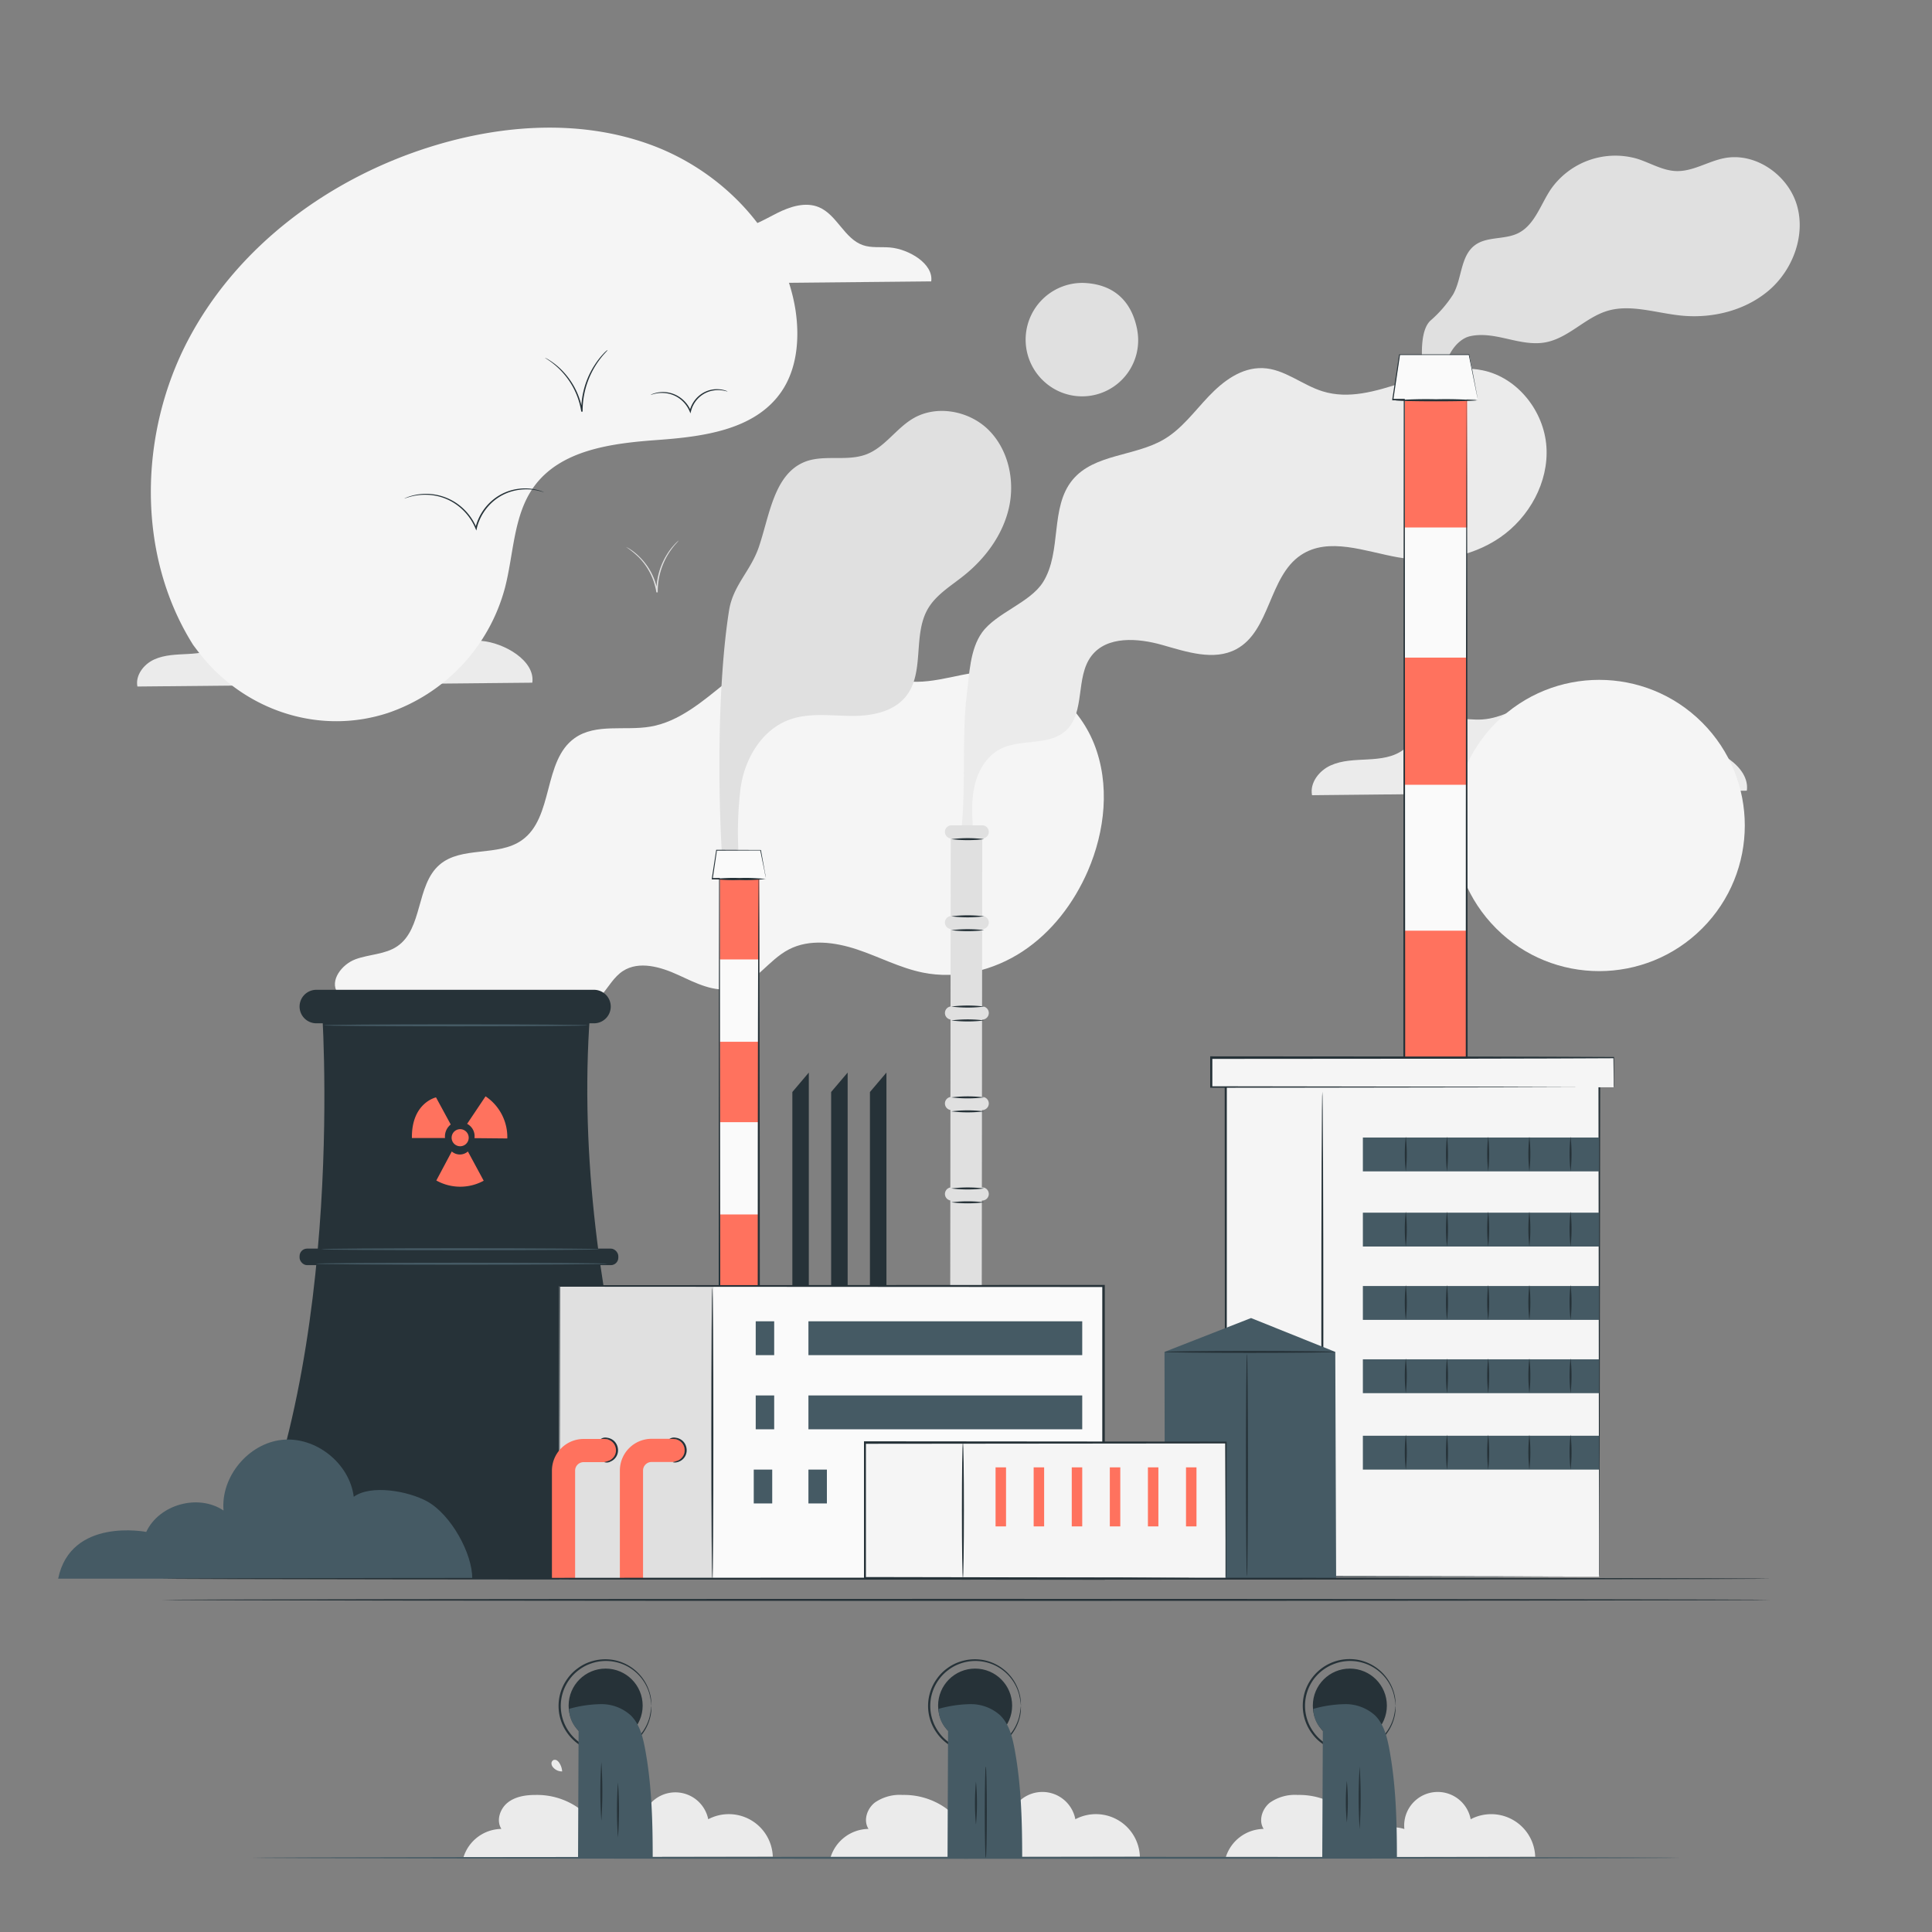 <svg xmlns="http://www.w3.org/2000/svg" viewBox="0 0 500 500"><rect x="0" y="0" width="500" height="500" fill="#808080" stroke="none"/><g id="background-complete"><path d="M452.08,204.63c.86-6.25-8-11.4-14.6-11.93-3.16-.26-6.45.23-9.45-.82-6.49-2.26-9.08-10.65-15.42-13.32-4.73-2-10.19-.22-14.78,2.09s-9.13,5.22-14.26,5.55c-4.46.28-9.31-1.37-13.21.81-2.91,1.62-4.44,5-7.12,7s-6,2.35-9.3,2.53-6.62.21-9.59,1.56-5.41,4.49-4.8,7.7Z" style="fill:#ebebeb"></path><path d="M241,72.82c.63-4.6-5.87-8.39-10.75-8.78-2.33-.19-4.75.17-6.95-.6-4.78-1.67-6.69-7.84-11.35-9.81-3.49-1.47-7.5-.16-10.88,1.54S194.3,59,190.53,59.26c-3.29.21-6.85-1-9.73.59-2.14,1.2-3.26,3.66-5.23,5.12s-4.45,1.73-6.85,1.86-4.87.15-7.06,1.15-4,3.3-3.53,5.66Z" style="fill:#f5f5f5"></path><path d="M137.76,176.68c.79-5.67-7.23-10.34-13.25-10.83-2.87-.23-5.85.21-8.57-.74-5.9-2.05-8.25-9.67-14-12.1-4.3-1.81-9.25-.19-13.42,1.9s-8.29,4.74-13,5c-4,.26-8.45-1.24-12,.74-2.64,1.47-4,4.51-6.46,6.31s-5.49,2.13-8.44,2.29-6,.19-8.71,1.42-4.91,4.08-4.35,7Z" style="fill:#ebebeb"></path><path d="M117.27,85.55s-.3-.08-.84-.19a6.74,6.74,0,0,0-2.31-.06A6.17,6.17,0,0,0,111,86.65a6.4,6.4,0,0,0-2.17,3.46v0l-.13.51-.2-.49a6.88,6.88,0,0,0-2.6-3.15,6.7,6.7,0,0,0-3.19-1.08,8.71,8.71,0,0,0-3.12.39,2.85,2.85,0,0,1,.79-.34,6.82,6.82,0,0,1,5.69.76A7,7,0,0,1,108.85,90l-.33,0v0a6.65,6.65,0,0,1,2.31-3.63,6.43,6.43,0,0,1,5.62-1.17A2.55,2.55,0,0,1,117.27,85.55Z" style="fill:#e0e0e0"></path><path d="M175.65,139.87a9.52,9.52,0,0,1-.76.89A19.2,19.2,0,0,0,173,143.3a18.62,18.62,0,0,0-2.78,9.88v.13l-.35,0a16.58,16.58,0,0,0-4.55-9.07,23.29,23.29,0,0,0-3.32-2.7l.27.13a7.06,7.06,0,0,1,.75.43,14.58,14.58,0,0,1,2.47,2,16.14,16.14,0,0,1,4.72,9.19l-.34,0v-.12a18.16,18.16,0,0,1,2.93-10,16.7,16.7,0,0,1,2-2.51c.25-.27.48-.46.62-.6A1.63,1.63,0,0,1,175.65,139.87Z" style="fill:#e0e0e0"></path><path d="M200,480.52a11.39,11.39,0,0,0-16.71-9.7,8.68,8.68,0,0,0-17.15,2.53,9.86,9.86,0,0,0-11.42,4.42,12.16,12.16,0,0,0-5.14-9.95,18.66,18.66,0,0,0-11-3.29c-2.54,0-5.23.41-7.21,2s-3,4.63-1.61,6.79a10.44,10.44,0,0,0-9.81,7.33Z" style="fill:#ebebeb"></path><path d="M295,480.52a11.38,11.38,0,0,0-16.7-9.7,8.68,8.68,0,0,0-17.16,2.53,9.85,9.85,0,0,0-11.41,4.42,12.21,12.21,0,0,0-5.14-9.95,18.7,18.7,0,0,0-11-3.29,11.26,11.26,0,0,0-7.22,2c-2,1.59-3,4.63-1.6,6.79a10.43,10.43,0,0,0-9.81,7.33Z" style="fill:#ebebeb"></path><path d="M397.31,480.52a11.39,11.39,0,0,0-16.7-9.7,8.68,8.68,0,0,0-17.16,2.53A9.85,9.85,0,0,0,352,477.77a12.21,12.21,0,0,0-5.14-9.95,18.7,18.7,0,0,0-11-3.29,11.26,11.26,0,0,0-7.22,2c-2,1.59-3,4.63-1.61,6.79a10.42,10.42,0,0,0-9.8,7.33Z" style="fill:#ebebeb"></path><path d="M145.49,458.45a4.59,4.59,0,0,0-.72-2.18,2.11,2.11,0,0,0-.65-.68,1,1,0,0,0-.91-.08,1,1,0,0,0-.49.93,1.67,1.67,0,0,0,.47,1,3,3,0,0,0,2.3,1" style="fill:#ebebeb"></path></g><g id="background-simple"><path d="M50,166.93l1.19,1.58c10.1,13.33,26.59,20.29,42.93,17.55a44.15,44.15,0,0,0,6.2-1.52,47,47,0,0,0,30.37-32.44c2.29-8.84,2.16-18.74,7.48-26.13,6.93-9.6,20.2-11.25,31.93-12.1s25-2.53,31.89-12.17c4.31-6,5-14.06,3.89-21.43-3.07-19.51-18.55-35.64-36.83-42.56s-38.83-5.58-57.46.22c-26.1,8.12-49.92,25.5-62.8,49.86S35.27,143.59,50,166.93Z" style="fill:#f5f5f5"></path><circle cx="413.86" cy="213.63" r="37.69" transform="translate(-29.84 355.22) rotate(-45)" style="fill:#f5f5f5"></circle></g><g id="hazardous-waste"><circle cx="156.74" cy="441.41" r="9.58" style="fill:#263238"></circle><path d="M168.6,441.46a21.57,21.57,0,0,0-.47-2.88,11.69,11.69,0,0,0-15.35-8,10.78,10.78,0,0,0-2.94,1.59,11,11,0,0,0-2.45,2.46,11.56,11.56,0,0,0,0,13.73,11.54,11.54,0,0,0,5.39,4.05,11.62,11.62,0,0,0,11-1.63,11.83,11.83,0,0,0,4.32-6.41,21.88,21.88,0,0,0,.47-2.87,3.4,3.4,0,0,1,0,.76,5.55,5.55,0,0,1-.07.92,8.6,8.6,0,0,1-.22,1.24,12,12,0,0,1-9.36,8.94,12.06,12.06,0,0,1-6.36-.49,12,12,0,0,1-5.63-4.21,12,12,0,0,1,0-14.33,11.15,11.15,0,0,1,2.57-2.56,11.34,11.34,0,0,1,3.06-1.64,12.17,12.17,0,0,1,6.36-.5,12,12,0,0,1,9.36,8.94,8.48,8.48,0,0,1,.22,1.25,5.47,5.47,0,0,1,.07.92A3.4,3.4,0,0,1,168.6,441.46Z" style="fill:#263238"></path><path d="M147.29,442.25a31.73,31.73,0,0,1,8.25-1.22,11.33,11.33,0,0,1,7.66,2.87c2.28,2.21,3.13,5.47,3.72,8.58,1.75,9.31,2,18.84,2,28.32H149.6l.14-32.91A7.74,7.74,0,0,1,147.29,442.25Z" style="fill:#455a64"></path><circle cx="252.36" cy="441.41" r="9.58" style="fill:#263238"></circle><path d="M264.22,441.46a21.57,21.57,0,0,0-.47-2.88,11.69,11.69,0,0,0-15.35-8,10.78,10.78,0,0,0-2.94,1.59,11,11,0,0,0-2.45,2.46,11.56,11.56,0,0,0,0,13.73,10.84,10.84,0,0,0,2.45,2.47,11,11,0,0,0,2.94,1.58,11.6,11.6,0,0,0,11-1.63,11.8,11.8,0,0,0,4.33-6.41,21.88,21.88,0,0,0,.47-2.87,4,4,0,0,1,0,.76,4.53,4.53,0,0,1-.06.92,8.6,8.6,0,0,1-.22,1.24,12,12,0,0,1-9.36,8.94,12.06,12.06,0,0,1-6.36-.49,11.54,11.54,0,0,1-3.07-1.64,11.82,11.82,0,0,1-2.57-2.57,12,12,0,0,1,0-14.33,11.31,11.31,0,0,1,2.56-2.56,11.54,11.54,0,0,1,3.07-1.64,12.17,12.17,0,0,1,6.36-.5,12,12,0,0,1,5.06,2.29,11.82,11.82,0,0,1,4.3,6.65,8.48,8.48,0,0,1,.22,1.25,4.49,4.49,0,0,1,.06.92A4,4,0,0,1,264.22,441.46Z" style="fill:#263238"></path><path d="M242.91,442.25a31.73,31.73,0,0,1,8.25-1.22,11.33,11.33,0,0,1,7.66,2.87c2.28,2.21,3.13,5.47,3.72,8.58,1.75,9.31,2,18.84,2,28.32H245.22l.14-32.91A7.71,7.71,0,0,1,242.91,442.25Z" style="fill:#455a64"></path><circle cx="349.34" cy="441.41" r="9.58" style="fill:#263238"></circle><path d="M361.2,441.46a21.57,21.57,0,0,0-.47-2.88,11.69,11.69,0,0,0-15.35-8,11.72,11.72,0,0,0-5.39,4,11.6,11.6,0,0,0,0,13.73,11,11,0,0,0,2.45,2.47,11.18,11.18,0,0,0,2.94,1.58,11.62,11.62,0,0,0,11-1.63,11.83,11.83,0,0,0,4.32-6.41,21.88,21.88,0,0,0,.47-2.87,3.4,3.4,0,0,1,0,.76,5.55,5.55,0,0,1-.07.92,8.6,8.6,0,0,1-.22,1.24,12,12,0,0,1-9.36,8.94,12,12,0,0,1-6.35-.49,11.25,11.25,0,0,1-3.07-1.64,11.39,11.39,0,0,1-2.57-2.57,12,12,0,0,1,0-14.33,12.18,12.18,0,0,1,5.64-4.2,12.12,12.12,0,0,1,6.35-.5,12,12,0,0,1,9.36,8.94,8.48,8.48,0,0,1,.22,1.25,5.47,5.47,0,0,1,.07.92A3.4,3.4,0,0,1,361.2,441.46Z" style="fill:#263238"></path><path d="M339.89,442.25a31.8,31.8,0,0,1,8.26-1.22,11.36,11.36,0,0,1,7.66,2.87c2.27,2.21,3.12,5.47,3.71,8.58,1.75,9.31,2,18.84,2,28.32H342.2l.15-32.91A7.75,7.75,0,0,1,339.89,442.25Z" style="fill:#455a64"></path><path d="M434.91,480.8c0,.14-82.79.26-184.9.26s-184.92-.12-184.92-.26,82.77-.26,184.92-.26S434.91,480.65,434.91,480.8Z" style="fill:#455a64"></path><path d="M155.63,471.25a111.94,111.94,0,0,1,0-15.25,111.94,111.94,0,0,1,0,15.25Z" style="fill:#263238"></path><path d="M159.93,475.55a98,98,0,0,1,0-14.27,94.41,94.41,0,0,1,0,14.27Z" style="fill:#263238"></path><path d="M252.58,472.22a59.79,59.79,0,0,1,0-11.14,59.79,59.79,0,0,1,0,11.14Z" style="fill:#263238"></path><path d="M255.12,480.82c-.14,0-.26-5.29-.26-11.82s.12-11.83.26-11.83.27,5.3.27,11.83S255.27,480.82,255.12,480.82Z" style="fill:#263238"></path><path d="M348.56,471.64a55.69,55.69,0,0,1,0-10.75,55.69,55.69,0,0,1,0,10.75Z" style="fill:#263238"></path><path d="M351.88,473.4a126.77,126.77,0,0,1,0-16.23,126.77,126.77,0,0,1,0,16.23Z" style="fill:#263238"></path></g><g id="Factory"><path d="M87.36,256.93c-2.14-3.13,1.09-7.37,4.66-8.68s7.67-1.22,10.8-3.36c6.67-4.55,4.81-15.82,10.93-21.09,5.68-4.91,15.13-2,21.28-6.34,8.34-5.83,5.41-20.61,13.72-26.46,5.47-3.85,13-1.82,19.57-2.95,14.92-2.55,24.28-21.09,39.42-20.83,9.48.16,17.34,7.95,26.76,9.08,7.65.92,15.17-2.69,22.88-2.66,11.29,0,21.58,8.35,25.76,18.84s2.87,22.61-1.64,33c-3.61,8.27-9.3,15.76-16.83,20.73s-17,7.28-25.81,5.5c-5.92-1.19-11.34-4.1-17.07-6s-12.29-2.77-17.63,0-8.67,8.76-14.44,10.1c-4.86,1.12-9.71-1.43-14.24-3.51s-10.1-3.7-14.27-1c-2.31,1.51-3.68,4.06-5.47,6.17s-4.53,3.92-7.17,3.09" style="fill:#f5f5f5"></path><path d="M83.24,259.59s6.84,90.88-21.86,149h114.8s-30-73.55-23.18-150Z" style="fill:#263238"></path><path d="M153.72,264.83H81.87a4.34,4.34,0,0,1-4.34-4.33h0a4.34,4.34,0,0,1,4.34-4.34h71.85a4.34,4.34,0,0,1,4.34,4.34h0A4.33,4.33,0,0,1,153.72,264.83Z" style="fill:#263238"></path><rect x="77.53" y="323.14" width="82.49" height="4.28" rx="1.94" style="fill:#263238"></rect><path d="M152.15,265.35c0,.15-15.33.26-34.24.26s-34.24-.11-34.24-.26,15.33-.26,34.24-.26S152.15,265.21,152.15,265.35Z" style="fill:#455a64"></path><path d="M155.24,323.3c0,.15-16.15.26-36.07.26s-36.07-.11-36.07-.26,16.15-.26,36.07-.26S155.24,323.16,155.24,323.3Z" style="fill:#455a64"></path><path d="M157.25,327.05c0,.14-16.92.26-37.79.26s-37.8-.12-37.8-.26,16.92-.26,37.8-.26S157.25,326.9,157.25,327.05Z" style="fill:#455a64"></path><path d="M122.21,408.56c.1-6.34-5.4-16.53-11.66-20-4.86-2.67-14.55-4.44-19-1.19-1.08-8.69-9.86-15.66-18.57-14.74S57.1,382.2,57.85,390.92c-6.52-4.4-16.68-1.59-20,5.54,0,0-19.53-3.85-22.8,12.1Z" style="fill:#455a64"></path><path d="M112.84,284s-6.37,1.39-6.24,10.52h8.57a3.94,3.94,0,0,1,1.48-3.5Z" style="fill:#FF725E"></path><path d="M131.29,294.63a12.7,12.7,0,0,0-5.63-10.9l-4.77,7.12a3.6,3.6,0,0,1,1.9,3.7Z" style="fill:#FF725E"></path><path d="M112.92,305.51a12.69,12.69,0,0,0,12.26.06L121.09,298a3.17,3.17,0,0,1-4.17,0Z" style="fill:#FF725E"></path><path d="M121.3,294.44a2.21,2.21,0,1,1-2.21-2.21A2.21,2.21,0,0,1,121.3,294.44Z" style="fill:#FF725E"></path><path d="M400.21,115.58c-.63-9.17-7.45-17.86-16.46-19.73-13.85-2.88-27.95,9.62-41.47,5.42-5.32-1.65-9.89-5.8-15.46-6s-10.25,3.36-14,7.29-7,8.48-11.7,11.21c-7.49,4.36-17.92,3.7-23.49,10.35-6,7.15-2.74,18.63-7.69,26.53-3.33,5.32-12.08,7.93-15.76,13-3.19,4.41-3.32,10.91-4,16.31-1.33,10.91-.13,24.5-1.45,35.4l3.09-.25c-.24-4-.48-8,.41-11.83s3.1-7.61,6.62-9.43c5.3-2.73,12.57-.74,17-4.76,5.12-4.69,2.39-13.84,6.62-19.35,4-5.22,12-4.62,18.31-2.83s13.36,4.2,19.16,1.1c8.86-4.74,8.38-18.81,16.75-24.37,7.18-4.78,16.62-.9,25.12.6,9.06,1.59,18.83.07,26.4-5.14S400.84,124.76,400.21,115.58Z" style="fill:#ebebeb"></path><path d="M294.32,85.41c-1.09-5.87-4.65-11.83-13.9-12.19A14.68,14.68,0,0,0,270.51,99a14.51,14.51,0,0,0,23.81-13.55Z" style="fill:#e0e0e0"></path><rect x="317.18" y="277.59" width="96.68" height="130.5" style="fill:#f5f5f5"></rect><path d="M413.86,408.09s0-.22,0-.63,0-1,0-1.84c0-1.62,0-4,0-7.11,0-6.21,0-15.28-.07-26.77,0-22.95-.07-55.55-.11-94.15l.23.23-96.67,0h0l.26-.26c0,48.67,0,93.77-.05,130.5l-.21-.22,70.24.11L407,408l5.14,0,1.77,0-1.73,0-5.09,0-19.48.06-70.38.11H317v-.21c0-36.73,0-81.83-.05-130.5v-.27h.27l96.67,0h.24v.24c-.05,38.67-.09,71.31-.12,94.31,0,11.46-.05,20.51-.06,26.71q0,4.63,0,7.07c0,.79,0,1.39,0,1.8S413.86,408.09,413.86,408.09Z" style="fill:#263238"></path><path d="M342.22,406.85c-.14,0-.26-27.84-.26-62.17s.12-62.17.26-62.17.26,27.83.26,62.17S342.36,406.85,342.22,406.85Z" style="fill:#263238"></path><path d="M465.07,53.21c-2.27-7.91-10.75-13.86-18.83-12.28-4.24.83-8.14,3.49-12.46,3.34-3.51-.12-6.65-2.09-10-3.16A20.36,20.36,0,0,0,401.34,49c-2.68,4-4.19,9.31-8.55,11.4-3.49,1.67-8,.75-11.09,3.06-3.79,2.83-3.31,8.65-5.65,12.76A31.07,31.07,0,0,1,370.17,83c-2.74,2.63-2.21,9.52-2,12.23h6c.12-3.28,3-7.45,6.21-8.2s6.54-.06,9.74.67,6.51,1.49,9.74.92c6-1.06,10.31-6.4,16.11-8.16s12.23.41,18.39,1.13c8.18,1,16.89-1,23.19-6.24S467.34,61.13,465.07,53.21Z" style="fill:#e0e0e0"></path><polygon points="301.48 408.56 301.37 349.87 323.77 341.11 345.57 349.87 345.79 408.56 301.48 408.56" style="fill:#455a64"></polygon><path d="M345.57,349.87c0,.15-9.89.26-22.1.26s-22.1-.11-22.1-.26,9.89-.26,22.1-.26S345.57,349.73,345.57,349.87Z" style="fill:#263238"></path><path d="M322.71,408c-.14,0-.26-12.91-.26-28.84s.12-28.83.26-28.83.26,12.9.26,28.83S322.85,408,322.71,408Z" style="fill:#263238"></path><rect x="352.71" y="294.39" width="61.15" height="8.76" style="fill:#455a64"></rect><path d="M363.82,303.15a39.51,39.51,0,0,1,0-9,39.51,39.51,0,0,1,0,9Z" style="fill:#263238"></path><path d="M374.48,303.15a39.51,39.51,0,0,1,0-9,39.51,39.51,0,0,1,0,9Z" style="fill:#263238"></path><path d="M385.14,303.15a39.51,39.51,0,0,1,0-9,39.51,39.51,0,0,1,0,9Z" style="fill:#263238"></path><path d="M395.8,303.15a39.51,39.51,0,0,1,0-9,39.51,39.51,0,0,1,0,9Z" style="fill:#263238"></path><path d="M406.46,303.15a39.51,39.51,0,0,1,0-9,39.51,39.51,0,0,1,0,9Z" style="fill:#263238"></path><rect x="352.71" y="313.84" width="61.15" height="8.76" style="fill:#455a64"></rect><path d="M363.82,322.6a39.51,39.51,0,0,1,0-9.05,39.51,39.51,0,0,1,0,9.05Z" style="fill:#263238"></path><path d="M374.48,322.6a39.51,39.51,0,0,1,0-9.05,39.51,39.51,0,0,1,0,9.05Z" style="fill:#263238"></path><path d="M385.14,322.6a39.51,39.51,0,0,1,0-9.05,39.51,39.51,0,0,1,0,9.05Z" style="fill:#263238"></path><path d="M395.8,322.6a39.51,39.51,0,0,1,0-9.05,39.51,39.51,0,0,1,0,9.05Z" style="fill:#263238"></path><path d="M406.46,322.6a39.51,39.51,0,0,1,0-9.05,39.51,39.51,0,0,1,0,9.05Z" style="fill:#263238"></path><rect x="352.71" y="332.82" width="61.15" height="8.76" style="fill:#455a64"></rect><path d="M363.82,341.58a39.51,39.51,0,0,1,0-9.05,39.51,39.51,0,0,1,0,9.05Z" style="fill:#263238"></path><path d="M374.48,341.58a39.51,39.51,0,0,1,0-9.05,39.51,39.51,0,0,1,0,9.05Z" style="fill:#263238"></path><path d="M385.14,341.58a39.51,39.51,0,0,1,0-9.05,39.51,39.51,0,0,1,0,9.05Z" style="fill:#263238"></path><path d="M395.8,341.58a39.51,39.51,0,0,1,0-9.05,39.51,39.51,0,0,1,0,9.05Z" style="fill:#263238"></path><path d="M406.46,341.58a39.51,39.51,0,0,1,0-9.05,39.51,39.51,0,0,1,0,9.05Z" style="fill:#263238"></path><rect x="352.71" y="351.79" width="61.15" height="8.76" style="fill:#455a64"></rect><path d="M363.82,360.55a39.42,39.42,0,0,1,0-9,39.42,39.42,0,0,1,0,9Z" style="fill:#263238"></path><path d="M374.48,360.55a39.42,39.42,0,0,1,0-9,39.42,39.42,0,0,1,0,9Z" style="fill:#263238"></path><path d="M385.14,360.55a39.42,39.42,0,0,1,0-9,39.42,39.42,0,0,1,0,9Z" style="fill:#263238"></path><path d="M395.8,360.55a39.42,39.42,0,0,1,0-9,39.42,39.42,0,0,1,0,9Z" style="fill:#263238"></path><path d="M406.46,360.55a39.42,39.42,0,0,1,0-9,39.42,39.42,0,0,1,0,9Z" style="fill:#263238"></path><rect x="352.71" y="371.57" width="61.15" height="8.76" style="fill:#455a64"></rect><path d="M363.82,380.33a39.51,39.51,0,0,1,0-9.05,39.51,39.51,0,0,1,0,9.05Z" style="fill:#263238"></path><path d="M374.48,380.33a39.51,39.51,0,0,1,0-9.05,39.51,39.51,0,0,1,0,9.05Z" style="fill:#263238"></path><path d="M385.14,380.33a39.51,39.51,0,0,1,0-9.05,39.51,39.51,0,0,1,0,9.05Z" style="fill:#263238"></path><path d="M395.8,380.33a39.51,39.51,0,0,1,0-9.05,39.51,39.51,0,0,1,0,9.05Z" style="fill:#263238"></path><path d="M406.46,380.33a39.51,39.51,0,0,1,0-9.05,39.51,39.51,0,0,1,0,9.05Z" style="fill:#263238"></path><rect x="313.44" y="273.78" width="104.16" height="7.61" style="fill:#f5f5f5"></rect><path d="M417.6,281.39s0-.17,0-.5,0-.82,0-1.45c0-1.29,0-3.18-.05-5.66l.09.09c-15.76.1-56.48.17-104.15.17h0l.26-.26v7.61l-.26-.26,73.84.11,22.18.08,6,0h1.57l.55,0-.51,0-1.54,0-6,0-22.12.08-74,.11h-.26v-8.13h.27c47.67,0,88.39.07,104.15.17h.1v.09c0,2.51,0,4.41-.05,5.72,0,.61,0,1.09,0,1.42S417.6,281.39,417.6,281.39Z" style="fill:#263238"></path><polygon points="382.55 103.47 380.29 91.83 379.6 91.83 363.45 91.83 362.25 91.83 360.5 103.47 363.45 103.47 363.45 273.78 379.6 273.78 379.6 103.47 382.55 103.47" style="fill:#fafafa"></polygon><rect x="363.55" y="103.6" width="16.15" height="32.91" style="fill:#FF725E"></rect><rect x="363.55" y="170.19" width="16.15" height="32.91" style="fill:#FF725E"></rect><rect x="363.55" y="240.86" width="16.15" height="32.91" style="fill:#FF725E"></rect><path d="M382.55,103.47l-.68,0-2.27,0,0,0c.11,13.53.2,82.7.22,170.31V274H363.19V261c0-64.24.07-121.47.1-157.56l.16.16h-3.14l0-.18c.66-4.3,1.24-8.13,1.78-11.64V91.7h.12l18,0h.07v.07l1.66,8.79c.17,1,.31,1.67.4,2.16l.12.7s-.06-.25-.16-.73-.24-1.21-.44-2.17l-1.75-8.72.09.07-18,0,.13-.12c-.52,3.52-1.09,7.34-1.73,11.65l-.15-.18h3.11v.16c0,36.09.06,93.32.1,157.56v12.75l-.26-.26H379.6l-.26.26c0-87.61.11-156.78.22-170.31v0h0l2.24,0Z" style="fill:#263238"></path><path d="M382.09,103.6c0,.14-4.69.26-10.46.26s-10.46-.12-10.46-.26a101.19,101.19,0,0,1,10.46-.27A101.35,101.35,0,0,1,382.09,103.6Z" style="fill:#263238"></path><path d="M256,111.43c-5-5.11-13.56-6.77-19.73-3.11-4.4,2.61-7.32,7.48-12.1,9.28-5,1.88-10.79,0-15.75,1.87-8.09,3.14-9.22,13.76-12,22-2.12,6.31-6.69,9.94-7.74,16.51-3,18.83-3.1,48.87-1.36,70.12h4.51a95.45,95.45,0,0,1-.19-24c1-7.57,5.42-15.18,12.59-17.82,4.95-1.83,10.42-1.09,15.7-1s11.14-.89,14.47-5c5-6.12,1.77-15.77,5.68-22.62,2.11-3.71,6-6,9.32-8.66,5.61-4.47,10.12-10.58,11.71-17.58S261,116.53,256,111.43Z" style="fill:#e0e0e0"></path><polygon points="198.3 227.42 196.87 220.06 196.44 220.06 186.22 220.06 185.46 220.06 184.35 227.42 186.22 227.42 186.22 335.12 196.44 335.12 196.44 227.42 198.3 227.42" style="fill:#fafafa"></polygon><rect x="186.29" y="227.49" width="10.21" height="20.81" style="fill:#FF725E"></rect><rect x="186.29" y="269.61" width="10.21" height="20.81" style="fill:#FF725E"></rect><rect x="186.29" y="314.3" width="10.21" height="20.81" style="fill:#FF725E"></rect><path d="M198.3,227.42h-.43l-1.44,0,0,0c.11,8.55.2,52.29.21,107.69v.26H186v-8.32c0-40.61.08-76.8.1-99.63l.16.16h-2.05l0-.18c.42-2.72.79-5.13,1.13-7.35l0-.12h.11l11.41.05h.07V220l1,5.57.25,1.37c.05.29.07.44.07.44s0-.16-.11-.47-.16-.78-.28-1.38c-.25-1.23-.63-3-1.12-5.5l.08.07-11.41.05.14-.11c-.33,2.22-.69,4.64-1.09,7.36l-.16-.18h2v.17c0,22.83.06,59,.1,99.63v8.06l-.26-.26h10.21l-.25.25c0-55.4.1-99.14.21-107.69v0h0l1.42,0Z" style="fill:#263238"></path><path d="M198,227.49a41.41,41.41,0,0,1-6.62.26,41.33,41.33,0,0,1-6.61-.26,42.78,42.78,0,0,1,6.61-.26A42.86,42.86,0,0,1,198,227.49Z" style="fill:#263238"></path><polygon points="209.32 277.58 205.06 282.61 205.06 335.63 209.32 335.63 209.32 277.58" style="fill:#263238"></polygon><polygon points="219.37 277.58 215.1 282.61 215.1 335.63 219.37 335.63 219.37 277.58" style="fill:#263238"></polygon><polygon points="229.41 277.58 225.14 282.61 225.14 335.63 229.41 335.63 229.41 277.58" style="fill:#263238"></polygon><rect x="144.74" y="332.92" width="140.78" height="75.8" style="fill:#fafafa"></rect><rect x="144.74" y="332.8" width="39.93" height="75.8" style="fill:#e0e0e0"></rect><polygon points="254.08 332.92 245.92 332.92 246.05 213.63 254.21 213.63 254.08 332.92" style="fill:#e0e0e0"></polygon><path d="M254.2,217h-7.95a1.71,1.71,0,0,1-1.7-1.71h0a1.7,1.7,0,0,1,1.7-1.7h7.95a1.7,1.7,0,0,1,1.7,1.7h0A1.71,1.71,0,0,1,254.2,217Z" style="fill:#e0e0e0"></path><path d="M254.2,240.45h-7.95a1.7,1.7,0,0,1-1.7-1.7h0a1.7,1.7,0,0,1,1.7-1.7h7.95a1.7,1.7,0,0,1,1.7,1.7h0A1.7,1.7,0,0,1,254.2,240.45Z" style="fill:#e0e0e0"></path><path d="M254.2,263.87h-7.95a1.7,1.7,0,0,1-1.7-1.7h0a1.7,1.7,0,0,1,1.7-1.71h7.95a1.7,1.7,0,0,1,1.7,1.71h0A1.7,1.7,0,0,1,254.2,263.87Z" style="fill:#e0e0e0"></path><path d="M254.2,287.29h-7.95a1.71,1.71,0,0,1-1.7-1.71h0a1.7,1.7,0,0,1,1.7-1.7h7.95a1.7,1.7,0,0,1,1.7,1.7h0A1.71,1.71,0,0,1,254.2,287.29Z" style="fill:#e0e0e0"></path><path d="M254.2,310.7h-7.95a1.7,1.7,0,0,1-1.7-1.7h0a1.71,1.71,0,0,1,1.7-1.71h7.95a1.71,1.71,0,0,1,1.7,1.71h0A1.7,1.7,0,0,1,254.2,310.7Z" style="fill:#e0e0e0"></path><path d="M254.68,217.17a34.7,34.7,0,0,1-8.48,0,34.7,34.7,0,0,1,8.48,0Z" style="fill:#263238"></path><path d="M254.68,237.14a33.43,33.43,0,0,1-8.48,0,34.7,34.7,0,0,1,8.48,0Z" style="fill:#263238"></path><path d="M254.68,240.73a34.7,34.7,0,0,1-8.48,0,34.7,34.7,0,0,1,8.48,0Z" style="fill:#263238"></path><path d="M254.68,260.5a34.7,34.7,0,0,1-8.48,0,33.43,33.43,0,0,1,8.48,0Z" style="fill:#263238"></path><path d="M254.68,264.09a34.7,34.7,0,0,1-8.48,0,33.43,33.43,0,0,1,8.48,0Z" style="fill:#263238"></path><path d="M254.68,284a34.7,34.7,0,0,1-8.48,0,34.7,34.7,0,0,1,8.48,0Z" style="fill:#263238"></path><path d="M254.68,287.62a34.7,34.7,0,0,1-8.48,0,34.7,34.7,0,0,1,8.48,0Z" style="fill:#263238"></path><path d="M254.68,307.57a34.7,34.7,0,0,1-8.48,0,34.7,34.7,0,0,1,8.48,0Z" style="fill:#263238"></path><path d="M254.68,311.16a34.7,34.7,0,0,1-8.48,0,34.7,34.7,0,0,1,8.48,0Z" style="fill:#263238"></path><path d="M144.74,408.56l.69,0h2l7.77,0,29.12-.07,101.19-.12-.24.25c0-23.39,0-49,0-75.8h0l.26.26L144.74,333l.2-.2c0,23.3-.08,42.23-.1,55.34,0,6.56,0,11.67-.05,15.15,0,1.73,0,3.05,0,3.95s0,1.37,0,1.37,0-.44,0-1.33,0-2.2,0-3.92c0-3.46,0-8.55,0-15.1,0-13.14-.06-32.11-.1-55.46v-.19h.19l140.78-.07h.26v.26h0c0,26.78,0,52.41,0,75.8v.24h-.25l-101.35-.12-29.07-.06-7.71,0-2,0Z" style="fill:#263238"></path><rect x="195.58" y="341.95" width="4.78" height="8.76" style="fill:#455a64"></rect><rect x="209.22" y="341.95" width="70.86" height="8.76" style="fill:#455a64"></rect><rect x="209.22" y="361.14" width="70.86" height="8.76" style="fill:#455a64"></rect><rect x="195.58" y="361.14" width="4.78" height="8.76" style="fill:#455a64"></rect><rect x="195.07" y="380.33" width="4.78" height="8.76" style="fill:#455a64"></rect><rect x="209.22" y="380.33" width="4.78" height="8.76" style="fill:#455a64"></rect><rect x="223.76" y="373.39" width="93.42" height="34.99" style="fill:#f5f5f5"></rect><path d="M317.18,408.38s0-.22,0-.63,0-1,0-1.81c0-1.6,0-3.93,0-6.94,0-6-.06-14.75-.1-25.61l.18.17-93.42.09h0l.26-.26c0,12.21,0,24,0,35l-.25-.25,66.89.12,19.47.07,5.23,0h1.36l.47,0-.44,0h-1.33l-5.17,0-19.42.07-67.06.12h-.25v-.25c0-11,0-22.78,0-35v-.26h.26l93.42.08h.18v.18c0,10.9-.08,19.67-.1,25.72,0,3,0,5.31,0,6.9,0,.77,0,1.36,0,1.78S317.18,408.38,317.18,408.38Z" style="fill:#263238"></path><path d="M249.2,408.38c-.15,0-.26-7.83-.26-17.5s.11-17.49.26-17.49.26,7.83.26,17.49S249.34,408.38,249.2,408.38Z" style="fill:#263238"></path><rect x="257.65" y="379.75" width="2.71" height="15.28" style="fill:#FF725E"></rect><rect x="267.51" y="379.75" width="2.71" height="15.28" style="fill:#FF725E"></rect><rect x="277.37" y="379.75" width="2.71" height="15.28" style="fill:#FF725E"></rect><rect x="287.22" y="379.75" width="2.71" height="15.28" style="fill:#FF725E"></rect><rect x="297.08" y="379.75" width="2.71" height="15.28" style="fill:#FF725E"></rect><rect x="306.94" y="379.75" width="2.71" height="15.28" style="fill:#FF725E"></rect><path d="M184.35,408.73c-.14,0-.26-16.93-.26-37.8s.12-37.81.26-37.81.26,16.93.26,37.81S184.5,408.73,184.35,408.73Z" style="fill:#263238"></path><path d="M160.42,408.57v-28a8.22,8.22,0,0,1,8.21-8.21h5.59a3,3,0,1,1,0,6h-5.59a2.21,2.21,0,0,0-2.21,2.21v28" style="fill:#FF725E"></path><path d="M142.84,408.6v-28a8.21,8.21,0,0,1,8.21-8.2h5.59a3,3,0,0,1,0,6h-5.59a2.2,2.2,0,0,0-2.21,2.2v28" style="fill:#FF725E"></path><path d="M173.22,372.44a2,2,0,0,1,1.62-.36,3.29,3.29,0,0,1,1.72.72,3.24,3.24,0,0,1,1.11,2,3.15,3.15,0,0,1-1.88,3.44c-1,.42-1.68.2-1.65.15a7.42,7.42,0,0,0,1.49-.48,3.1,3.1,0,0,0,1.17-1.12,2.84,2.84,0,0,0,.35-1.91,2.89,2.89,0,0,0-.91-1.71,3.14,3.14,0,0,0-1.45-.72A6.62,6.62,0,0,0,173.22,372.44Z" style="fill:#263238"></path><path d="M155.45,372.44a2,2,0,0,1,1.62-.36,3.29,3.29,0,0,1,1.72.72,3.24,3.24,0,0,1,1.11,2,3.15,3.15,0,0,1-1.88,3.44,2,2,0,0,1-1.66.15,7.18,7.18,0,0,0,1.5-.48,3.1,3.1,0,0,0,1.17-1.12,2.84,2.84,0,0,0,.35-1.91,2.89,2.89,0,0,0-.91-1.71,3.14,3.14,0,0,0-1.45-.72A6.62,6.62,0,0,0,155.45,372.44Z" style="fill:#263238"></path></g><g id="Floor"><path d="M458.27,414.05c0,.14-93.25.26-208.26.26s-208.28-.12-208.28-.26,93.23-.26,208.28-.26S458.27,413.9,458.27,414.05Z" style="fill:#263238"></path><path d="M458.27,408.56c0,.14-93.25.26-208.26.26s-208.28-.12-208.28-.26S135,408.3,250,408.3,458.27,408.41,458.27,408.56Z" style="fill:#263238"></path></g><g id="Birds"><path d="M140.78,127.41s-.6-.21-1.7-.46a13.69,13.69,0,0,0-4.75-.18,12.9,12.9,0,0,0-6.41,2.76,13.33,13.33,0,0,0-4.52,7.18l0,.08-.13.51-.2-.48a14.29,14.29,0,0,0-5.41-6.54,13.73,13.73,0,0,0-6.61-2.2,14.7,14.7,0,0,0-4.72.43c-1.09.29-1.67.54-1.68.51a2.2,2.2,0,0,1,.41-.2,10.43,10.43,0,0,1,1.23-.44A14.09,14.09,0,0,1,117.81,130a14.47,14.47,0,0,1,5.56,6.68l-.33,0,0-.08a13.44,13.44,0,0,1,4.65-7.34,12.9,12.9,0,0,1,6.57-2.76,13.11,13.11,0,0,1,4.82.29,10.45,10.45,0,0,1,1.25.4C140.64,127.33,140.79,127.39,140.78,127.41Z" style="fill:#263238"></path><path d="M188.3,101.33s-.34-.09-.94-.22a7.62,7.62,0,0,0-2.6-.07,7,7,0,0,0-3.49,1.52,7.21,7.21,0,0,0-2.45,3.91v0l-.14.51-.19-.48a7.84,7.84,0,0,0-2.95-3.57,7.55,7.55,0,0,0-3.6-1.21,7.88,7.88,0,0,0-2.58.21c-.6.15-.92.28-.93.25s.07-.06.22-.13a4.47,4.47,0,0,1,.67-.25,7.69,7.69,0,0,1,6.4.87,8,8,0,0,1,3.09,3.7l-.33,0v0a7.46,7.46,0,0,1,2.59-4.08,7.12,7.12,0,0,1,3.65-1.52,7.44,7.44,0,0,1,2.67.19,5.76,5.76,0,0,1,.68.23A.82.82,0,0,1,188.3,101.33Z" style="fill:#263238"></path><path d="M157.23,90.66s-.32.37-.91,1a22.2,22.2,0,0,0-5.54,14.72v.15l-.35,0a19.57,19.57,0,0,0-2.14-6.35,20,20,0,0,0-6.09-6.8c-.72-.5-1.14-.75-1.13-.78a1.16,1.16,0,0,1,.32.15,9.59,9.59,0,0,1,.88.52,17.78,17.78,0,0,1,2.93,2.33,19.51,19.51,0,0,1,3.37,4.43,19.19,19.19,0,0,1,2.2,6.45l-.34,0v-.15a21.58,21.58,0,0,1,3.45-11.85,20.08,20.08,0,0,1,2.34-3c.3-.33.57-.55.74-.71S157.22,90.65,157.23,90.66Z" style="fill:#263238"></path></g></svg>
